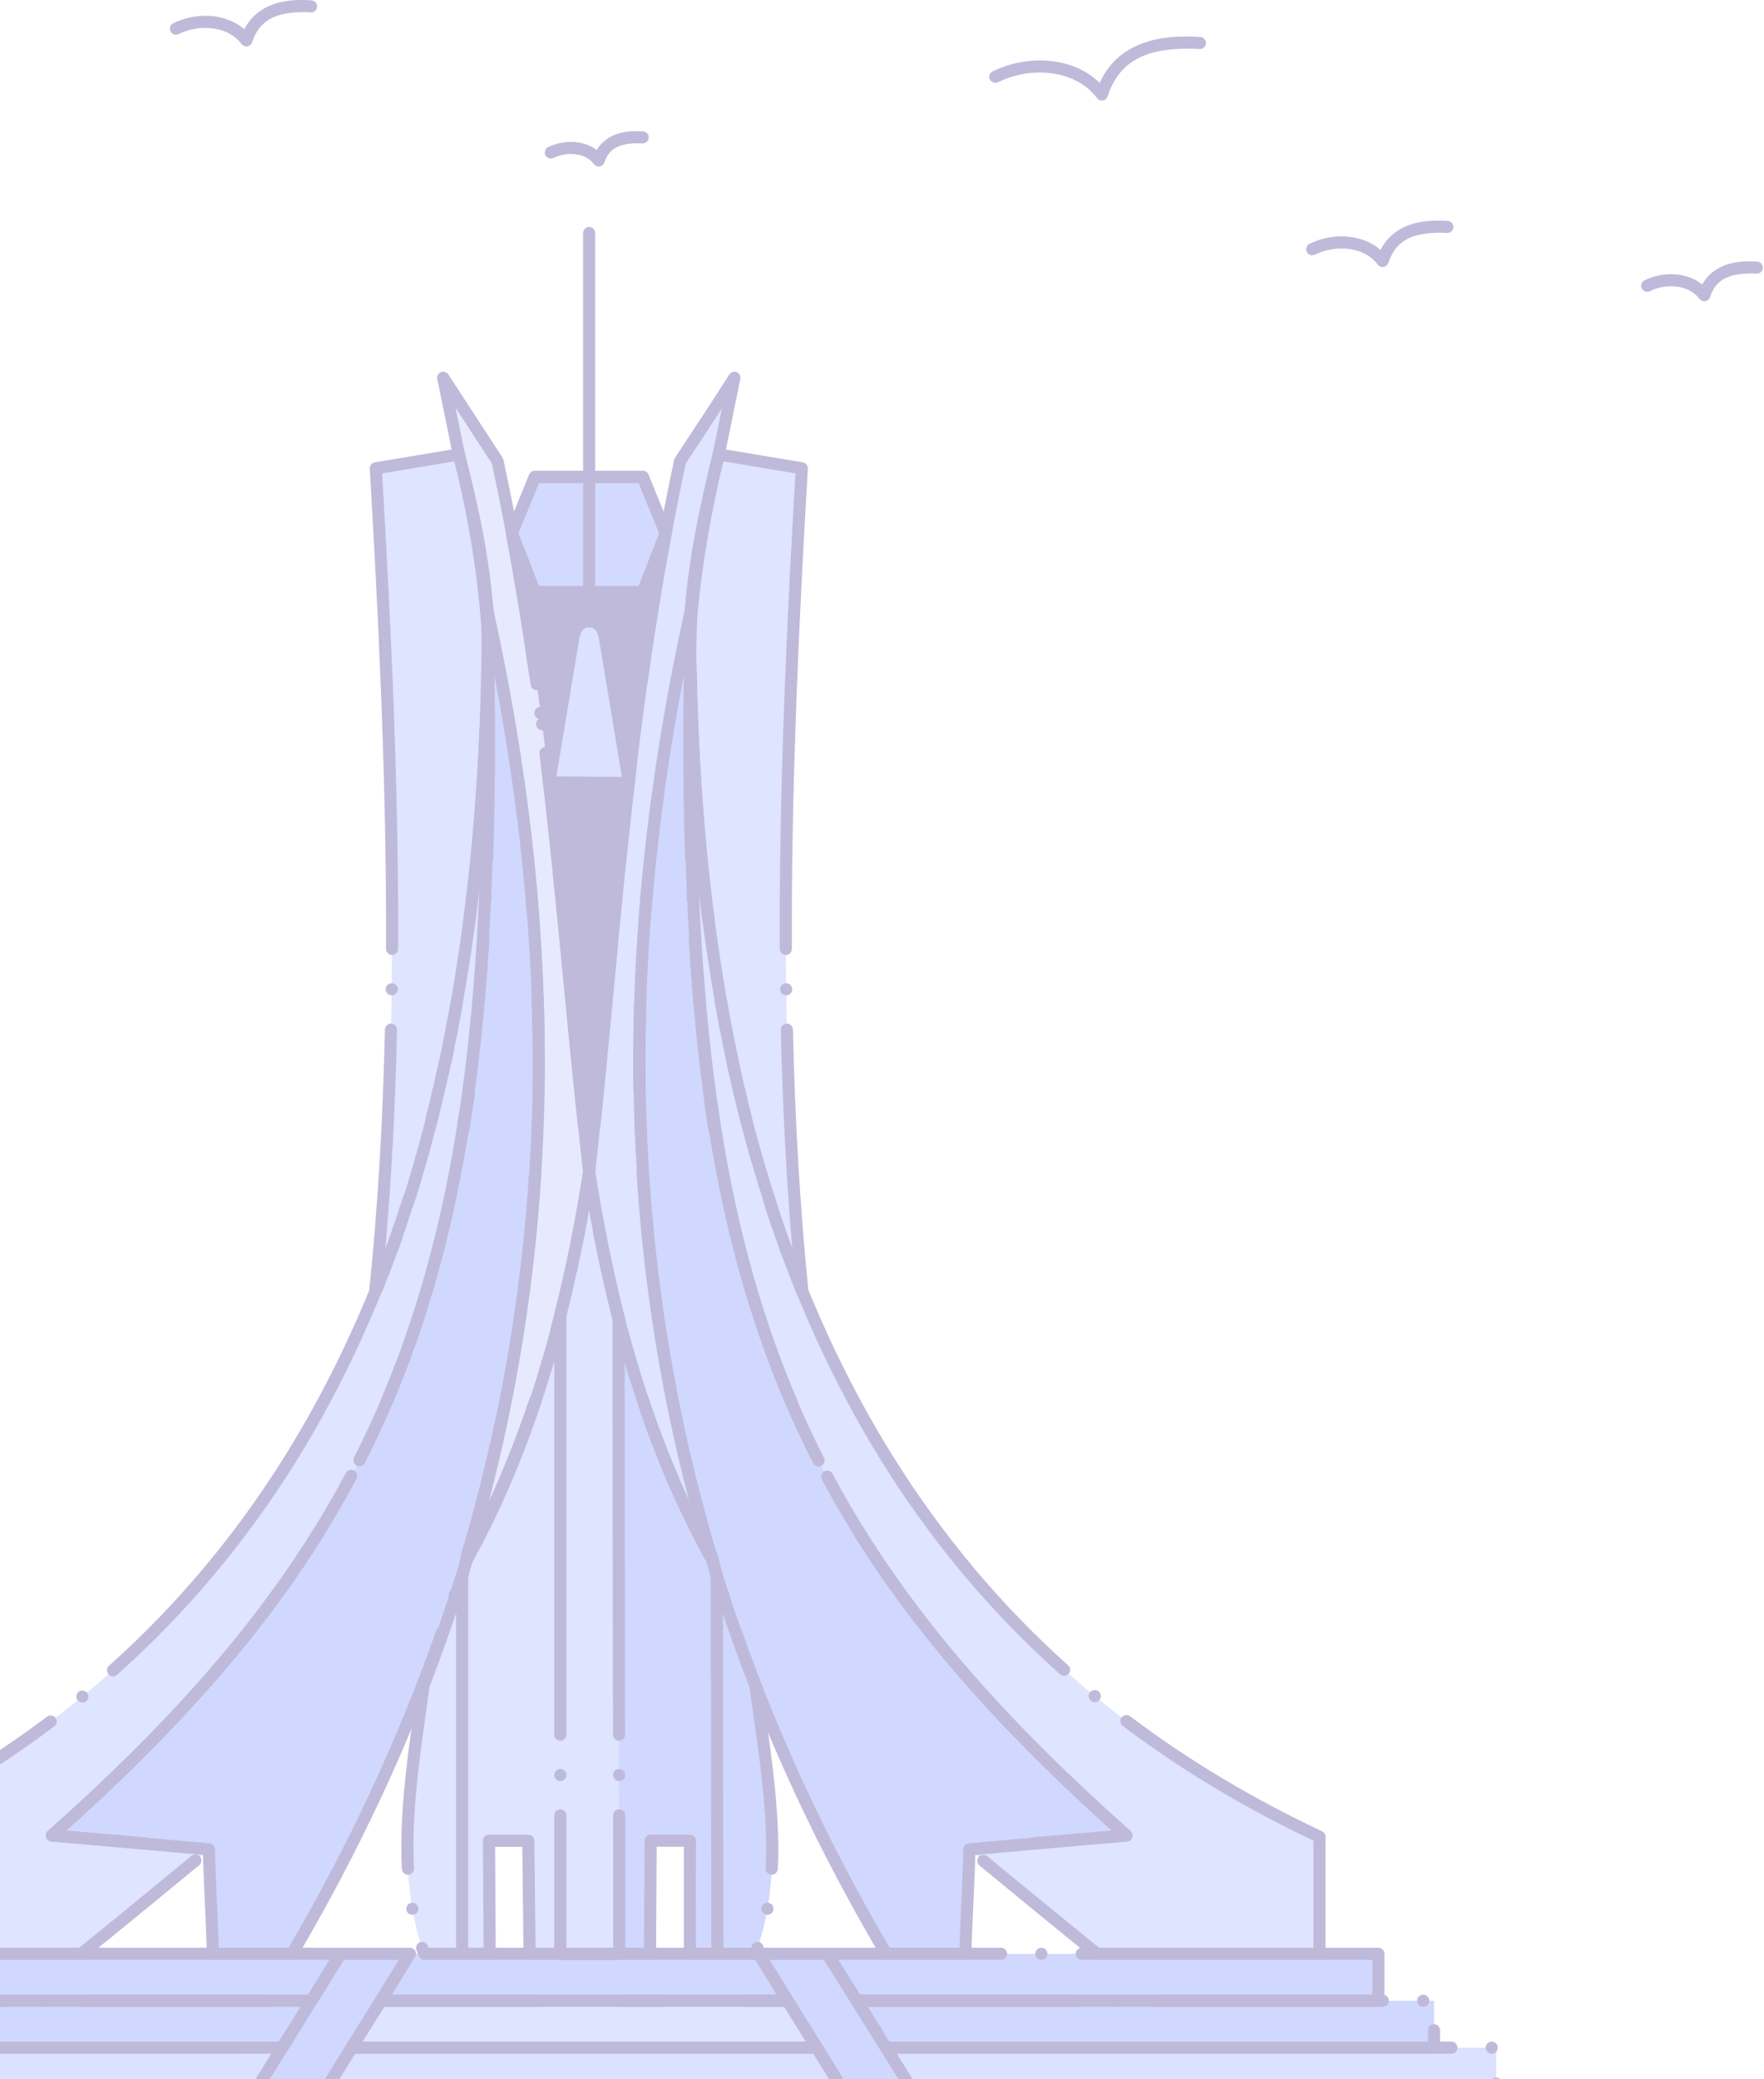 <svg width="437" height="515" viewBox="0 0 437 515" fill="none" xmlns="http://www.w3.org/2000/svg">
<g opacity="0.3">
<path d="M342.51 66.132C342.039 66.132 341.59 65.912 341.31 65.532C339.43 63.002 336.17 61.552 332.35 61.552H332.329C330.05 61.552 327.779 62.082 325.75 63.082C325.75 63.082 325.739 63.082 325.739 63.092C325.01 63.452 324.09 63.132 323.729 62.402C323.549 62.042 323.529 61.642 323.659 61.262C323.779 60.882 324.05 60.572 324.409 60.392C326.859 59.192 329.599 58.552 332.349 58.552C336.099 58.552 339.519 59.742 341.999 61.892C344.459 57.072 349.408 54.552 356.379 54.642C357.139 54.642 357.899 54.672 358.649 54.721C359.049 54.741 359.42 54.921 359.679 55.231C359.948 55.531 360.078 55.911 360.049 56.311C359.999 57.131 359.278 57.771 358.459 57.711C357.738 57.661 357.038 57.641 356.379 57.641C349.318 57.741 345.709 59.901 343.939 65.091C343.769 65.621 343.299 66.021 342.759 66.111C342.68 66.122 342.59 66.132 342.51 66.132Z" fill="#27187E"/>
<path d="M422.199 74.622C421.729 74.622 421.279 74.392 421 74.022C419.539 72.042 416.97 70.912 413.96 70.912C412.14 70.912 410.34 71.332 408.739 72.122C408.729 72.122 408.729 72.122 408.729 72.122C408 72.482 407.069 72.162 406.719 71.442C406.538 71.082 406.509 70.672 406.639 70.292C406.769 69.912 407.038 69.612 407.399 69.432C409.42 68.432 411.689 67.912 413.959 67.912C416.929 67.912 419.669 68.812 421.698 70.462C422.698 68.652 424.148 67.252 426.028 66.272C428.078 65.212 430.588 64.692 433.459 64.732C434.068 64.732 434.698 64.762 435.318 64.802C435.718 64.822 436.078 65.002 436.348 65.302C436.608 65.612 436.738 65.992 436.718 66.392C436.657 67.212 435.928 67.852 435.117 67.792C434.557 67.752 433.998 67.732 433.458 67.732C426.947 67.852 424.817 70.152 423.628 73.582C423.458 74.122 423.008 74.512 422.447 74.602C422.369 74.612 422.289 74.622 422.199 74.622Z" fill="#27187E"/>
<path d="M272.96 24.902C272.489 24.902 272.039 24.672 271.76 24.292C268.77 20.272 263.6 17.962 257.57 17.962C253.99 17.962 250.41 18.802 247.23 20.372C246.5 20.732 245.58 20.412 245.22 19.682C245.05 19.322 245.02 18.922 245.15 18.542C245.28 18.162 245.55 17.852 245.91 17.682C249.501 15.902 253.53 14.972 257.57 14.972C263.501 14.972 268.78 16.942 272.44 20.532C274.07 16.872 276.63 14.042 280.04 12.112C283.721 10.032 288.4 9.002 293.961 9.052C295.07 9.052 296.221 9.082 297.351 9.162C297.751 9.182 298.121 9.362 298.381 9.672C298.641 9.972 298.771 10.352 298.751 10.752C298.69 11.572 297.961 12.202 297.15 12.152C296.05 12.082 294.97 12.042 293.96 12.042C282.98 12.142 277.119 15.672 274.39 23.862C274.22 24.392 273.76 24.792 273.21 24.882C273.13 24.892 273.039 24.902 272.96 24.902Z" fill="#27187E"/>
<path d="M61.02 11.492C60.55 11.492 60.1 11.272 59.81 10.892C57.95 8.372 54.68 6.922 50.86 6.912C48.57 6.912 46.281 7.442 44.25 8.452C43.52 8.812 42.6 8.492 42.24 7.772C41.87 7.022 42.18 6.122 42.92 5.762C45.37 4.552 48.11 3.922 50.86 3.912C54.6 3.912 58.031 5.102 60.51 7.252C62.97 2.432 67.93 -0.078 74.89 0.002C75.62 0.002 76.39 0.032 77.16 0.082C77.99 0.132 78.61 0.852 78.56 1.682C78.51 2.492 77.79 3.132 76.97 3.072C76.26 3.032 75.56 3.002 74.89 3.002C67.83 3.102 64.22 5.262 62.45 10.462C62.27 10.992 61.82 11.382 61.26 11.482C61.18 11.492 61.11 11.492 61.02 11.492Z" fill="#27187E"/>
<path d="M148.32 41.242C147.841 41.242 147.39 41.022 147.11 40.642C145.94 39.052 143.87 38.142 141.42 38.142C139.95 38.142 138.43 38.492 137.14 39.122C137.14 39.132 137.13 39.132 137.13 39.132C136.4 39.482 135.48 39.162 135.12 38.442C134.95 38.082 134.92 37.672 135.05 37.302C135.18 36.922 135.45 36.612 135.81 36.432C137.54 35.592 139.48 35.143 141.42 35.143C143.84 35.143 146.11 35.853 147.82 37.153C149.671 34.063 153.18 32.383 157.79 32.483C158.271 32.483 158.79 32.493 159.311 32.533C159.711 32.553 160.081 32.733 160.341 33.033C160.611 33.333 160.74 33.723 160.721 34.123C160.66 34.943 159.95 35.573 159.131 35.523C158.691 35.493 158.24 35.483 157.79 35.483C152.45 35.593 150.751 37.373 149.74 40.213C149.57 40.743 149.11 41.133 148.56 41.233C148.48 41.242 148.4 41.242 148.32 41.242Z" fill="#27187E"/>
<path d="M240.143 458.075L279.056 454.64C218.908 401.255 188.751 353.276 176.916 278.766V279.424C176.592 276.638 176.105 273.856 175.776 271.074L176.105 273.526C171.241 239.142 169.944 199.022 171.241 150.389L171.079 151.697C162.643 190.012 158.109 228.167 158.434 265.829V266.159V267.963C159.406 341.323 178.049 413.698 219.555 483.947H239.17C239.332 475.597 239.981 466.426 240.143 458.075Z" fill="#617BFF"/>
<path d="M271.756 483.948C290.076 483.948 308.558 483.948 326.878 483.948C326.878 474.291 326.878 464.628 326.878 454.964C215.337 402.562 173.346 298.422 171.079 164.634V164.964C168.643 312.832 192.8 378.165 279.056 454.641L259.435 456.278C252.951 456.931 246.304 457.585 240.143 458.076C250.682 466.757 261.222 475.436 271.756 483.948Z" fill="#92A4FF"/>
<path d="M171.079 151.698C172.213 137.946 174.642 126.479 178.049 112.561C179.345 106.176 180.642 99.954 181.943 93.565C177.564 100.446 173.023 107.321 168.482 114.197C155.027 177.245 152.434 232.262 145.95 290.395C152.111 330.353 162.644 361.296 176.268 386.024V385.862C153.082 309.229 153.569 230.955 171.079 151.698Z" fill="#92A4FF"/>
<path d="M176.916 279.425V278.114C176.592 275.824 176.105 273.366 175.776 271.076C176.106 273.856 176.592 276.639 176.916 279.425Z" fill="#92A4FF"/>
<path d="M126.815 132.049L132.489 118.129H159.244L164.919 132.049C155.19 183.63 152.273 230.464 147.246 278.767H144.649C139.466 230.464 136.545 183.792 126.815 132.211V132.049Z" fill="#27187E"/>
<path d="M132.489 118.129H159.243L164.918 132.049L159.243 146.621H132.489L126.815 132.049L132.489 118.129Z" fill="#6D84FF"/>
<path d="M145.949 153.826C148.055 153.826 149.513 155.63 149.837 157.758L155.836 193.946L136.058 193.784L142.058 157.758C142.381 155.63 143.839 153.826 145.949 153.826Z" fill="#8699FF"/>
<path d="M145.949 290.396C144.001 302.841 141.57 314.793 138.811 325.6C138.811 378.332 138.811 431.383 138.811 483.949H161.025L161.187 455.949H170.916V483.949H187.125C194.749 463.646 190.208 440.065 187.125 417.465C183.076 406.987 179.344 396.509 176.267 385.864C176.267 386.026 176.267 386.026 176.267 386.026C162.644 361.297 152.111 330.354 145.949 290.396Z" fill="#617BFF"/>
<path d="M145.949 290.396C147.892 302.841 150.485 315.453 153.244 326.421C153.244 378.985 153.406 431.383 153.406 483.948H131.193L130.869 455.948H121.14L121.307 483.948H105.093C97.636 463.645 101.847 440.064 104.931 417.464C108.98 406.986 112.549 396.508 115.794 385.863C115.794 386.025 115.794 386.025 115.794 386.025C129.412 361.297 139.789 330.354 145.949 290.396Z" fill="#92A4FF"/>
<path d="M-52.009 483.948H341.473V495.576H212.261L204.96 483.948H187.941L195.073 495.576H94.391L101.524 483.948H84.337L77.204 495.576H-52.009V483.948Z" fill="#617BFF"/>
<path d="M-65.788 507.2H69.91L77.204 495.576H-65.788V507.2Z" fill="#617BFF"/>
<path d="M87.096 507.2H202.368L195.073 495.576H94.391L87.096 507.2Z" fill="#92A4FF"/>
<path d="M219.555 507.2H355.251V495.576H212.261L219.555 507.2Z" fill="#617BFF"/>
<path d="M-81.192 507.2H69.91L62.778 518.828H-81.192V507.2Z" fill="#8699FF"/>
<path d="M87.096 507.2H202.368L209.501 518.828H79.963L87.096 507.2Z" fill="#8699FF"/>
<path d="M219.555 507.2H370.656V518.828H226.688L219.555 507.2Z" fill="#8699FF"/>
<path d="M101.524 483.948H84.337L55.483 530.457H72.664L101.524 483.948Z" fill="#617BFF"/>
<path d="M187.941 483.948H204.96L233.982 530.457H216.795L187.941 483.948Z" fill="#617BFF"/>
<path d="M178.049 112.562C185.019 113.706 191.667 114.857 198.638 116.002C194.588 185.267 192.153 254.207 198.799 320.032L198.314 318.887V318.725C197.664 317.249 197.18 315.943 196.694 314.63V314.468L196.207 313.318C195.722 312.172 195.398 311.028 194.912 310.045L194.589 308.9L194.427 308.57C193.936 307.095 193.449 305.789 192.963 304.476V304.314L192.477 303.169C191.992 301.694 191.505 300.22 191.02 298.745V298.421C190.534 296.946 190.048 295.472 189.563 293.997L189.238 292.852C186.641 284.335 184.212 275.493 182.267 266.49L181.944 265.339C181.614 263.702 181.291 262.067 180.967 260.43L180.643 259.117C180.481 257.81 180.156 256.665 179.994 255.352L179.671 254.206V254.044C179.347 252.569 179.023 250.934 178.861 249.291L178.699 248.8C178.375 247.331 178.213 245.689 177.889 244.053C173.348 216.544 171.081 187.232 170.919 156.445C172.049 141.873 174.481 127.301 178.049 112.562Z" fill="#92A4FF"/>
<path d="M51.751 458.075L12.844 454.64C72.993 401.255 102.981 353.276 114.817 278.766V279.424C115.309 276.638 115.632 273.856 116.119 271.074L115.633 273.526C120.655 239.142 121.956 199.022 120.655 150.389L120.817 151.697C129.252 190.012 133.63 228.167 133.467 265.829V266.159V267.963C132.489 341.323 113.684 413.698 72.341 483.947H52.725C52.562 475.597 51.913 466.426 51.751 458.075Z" fill="#617BFF"/>
<path d="M20.139 483.948C1.657 483.948 -16.664 483.948 -35.146 483.948C-35.146 474.291 -35.146 464.628 -35.146 454.964C76.395 402.563 118.386 298.422 120.816 164.634V164.964C123.251 312.832 98.933 378.165 12.844 454.641L32.298 456.278C38.944 456.931 45.592 457.585 51.751 458.076C41.212 466.757 30.678 475.436 20.139 483.948Z" fill="#92A4FF"/>
<path d="M120.816 151.698C119.682 137.946 117.252 126.479 113.683 112.561C112.386 106.176 111.091 99.954 109.795 93.565C114.331 100.446 118.71 107.321 123.25 114.197C136.868 177.245 139.298 232.262 145.949 290.395C139.789 330.353 129.25 361.296 115.632 386.024V385.862C138.65 309.229 138.326 230.955 120.816 151.698Z" fill="#ADBAFF"/>
<path d="M114.817 279.425V278.114C115.309 275.824 115.632 273.366 116.119 271.076C115.632 273.856 115.309 276.639 114.817 279.425Z" fill="#617BFF"/>
<path d="M113.683 112.562C106.874 113.706 100.066 114.857 93.096 116.002C97.15 185.267 99.741 254.207 92.933 320.032L93.419 318.887L93.581 318.725C94.066 317.249 94.553 315.943 95.201 314.63V314.468L95.687 313.318C96.009 312.172 96.496 311.028 96.82 310.045L97.311 308.9L97.473 308.57C97.959 307.095 98.446 305.789 98.769 304.476L98.932 304.314L99.254 303.169C99.74 301.694 100.228 300.22 100.713 298.745L100.875 298.421C101.36 296.946 101.846 295.472 102.332 293.997L102.656 292.852C105.254 284.335 107.52 275.493 109.471 266.49L109.794 265.339C110.118 263.702 110.604 262.067 110.929 260.43L111.09 259.117C111.414 257.81 111.576 256.665 111.9 255.352L112.062 254.206V254.044C112.385 252.569 112.71 250.934 113.034 249.291V248.8C113.359 247.331 113.682 245.689 113.845 244.053C118.548 216.544 120.654 187.232 120.816 156.445C119.844 141.873 117.413 127.301 113.683 112.562Z" fill="#92A4FF"/>
<path d="M239.17 485.452H219.55C219.03 485.452 218.53 485.162 218.26 484.712C203.02 458.922 190.46 432.072 180.93 404.912C180.88 404.762 180.85 404.592 180.85 404.432C180.84 403.792 181.24 403.212 181.85 403.002C182.61 402.732 183.5 403.162 183.77 403.922C193.14 430.632 205.47 457.052 220.41 482.452H237.7C237.801 478.681 237.98 474.721 238.16 470.891C238.36 466.612 238.56 462.181 238.64 458.041C238.66 457.27 239.24 456.641 240.01 456.581L275.47 453.451C246.94 427.831 226.57 404.48 211.34 379.951C210.909 379.251 211.119 378.331 211.829 377.891C212.51 377.461 213.47 377.691 213.89 378.371C229.38 403.331 250.41 427.201 280.05 453.521C280.5 453.912 280.67 454.542 280.48 455.112C280.29 455.681 279.78 456.082 279.19 456.132L241.61 459.452C241.52 463.252 241.33 467.252 241.15 471.122C240.95 475.401 240.751 479.842 240.671 483.981C240.65 484.802 240 485.452 239.17 485.452ZM179.15 396.452C178.501 396.452 177.93 396.042 177.73 395.422C177.72 395.412 177.72 395.412 177.72 395.401C177.6 395.021 177.64 394.622 177.82 394.271C178.001 393.912 178.31 393.651 178.69 393.532C179.47 393.271 180.33 393.721 180.58 394.492C180.841 395.271 180.4 396.122 179.62 396.382C179.47 396.432 179.31 396.452 179.15 396.452ZM176.18 386.922C175.51 386.922 174.94 386.492 174.74 385.852C169.03 366.732 164.631 346.993 161.68 327.192C158.789 307.882 157.2 287.952 156.93 267.963V265.853C156.92 264.733 156.92 263.563 156.92 262.043C156.92 257.083 157 252.053 157.159 247.113C157.189 246.283 157.829 245.623 158.71 245.663C159.529 245.693 160.17 246.353 160.159 247.173C160.159 247.193 160.159 247.203 160.159 247.213C160 252.233 159.909 257.223 159.909 262.043C159.909 263.473 159.92 264.673 159.93 265.833V267.943C160.47 308.123 166.42 347.503 177.619 384.993C177.729 385.373 177.689 385.783 177.5 386.133C177.309 386.483 176.989 386.743 176.609 386.853C176.47 386.901 176.32 386.922 176.18 386.922ZM207.52 372.061C206.98 372.061 206.48 371.771 206.22 371.301C206.02 370.951 205.97 370.551 206.07 370.161C206.18 369.77 206.43 369.451 206.78 369.251C207.48 368.861 208.43 369.131 208.83 369.821C209.23 370.541 208.98 371.461 208.261 371.871C208.03 372.002 207.78 372.061 207.52 372.061ZM202.789 363.262C202.22 363.262 201.71 362.952 201.449 362.442C195.189 350.182 190.059 337.573 185.769 323.892C181.5 310.292 178.189 295.993 175.629 280.192C175.519 280.012 175.448 279.812 175.429 279.602C175.269 278.222 175.059 276.792 174.859 275.412C174.689 274.292 174.519 273.132 174.38 271.982C172.71 259.862 171.449 246.652 170.609 232.732C170.589 232.332 170.719 231.942 170.989 231.642C171.25 231.342 171.619 231.172 172.019 231.142C172.829 231.082 173.559 231.732 173.609 232.552C174.429 246.312 175.619 258.792 177.229 270.702C177.239 270.762 177.259 270.822 177.259 270.872L177.589 273.312C177.599 273.362 177.599 273.412 177.599 273.462C177.669 273.952 177.749 274.452 177.819 274.952C177.969 275.982 178.13 277.052 178.269 278.112C178.329 278.242 178.369 278.382 178.399 278.532C183.389 309.962 191.809 336.962 204.119 361.082C204.229 361.292 204.289 361.522 204.289 361.762C204.289 362.332 203.97 362.842 203.47 363.102C203.26 363.202 203.03 363.262 202.789 363.262ZM159.1 238.672C159.079 238.672 159.05 238.672 159.02 238.672C158.62 238.642 158.25 238.472 157.98 238.172C157.72 237.872 157.58 237.492 157.6 237.092C157.65 236.262 158.35 235.622 159.18 235.672C159.579 235.692 159.95 235.872 160.22 236.172C160.49 236.472 160.619 236.852 160.6 237.252C160.56 238.052 159.9 238.672 159.1 238.672ZM159.75 228.692C159.72 228.692 159.68 228.692 159.64 228.682C158.82 228.622 158.2 227.902 158.26 227.082C160.11 202.692 163.92 177.242 169.6 151.442L169.75 150.202C169.85 149.422 170.559 148.842 171.35 148.893C172.15 148.952 172.76 149.633 172.74 150.433C172.43 162.173 172.27 173.423 172.27 183.873C172.27 193.893 172.41 203.563 172.7 212.613C172.7 212.623 172.7 212.643 172.7 212.653C172.711 213.463 172.051 214.133 171.251 214.163C170.41 214.173 169.73 213.543 169.7 212.713C169.41 203.603 169.27 193.903 169.27 183.873C169.27 178.503 169.31 172.933 169.39 167.283C165.46 187.673 162.72 207.853 161.25 227.303C161.19 228.082 160.53 228.692 159.75 228.692ZM171.579 224.152C170.779 224.152 170.119 223.522 170.079 222.722C170.069 222.322 170.199 221.942 170.47 221.643C170.74 221.343 171.119 221.173 171.52 221.153C172.35 221.123 173.04 221.763 173.08 222.583C173.08 222.593 173.08 222.603 173.08 222.603C173.101 223.003 172.961 223.373 172.69 223.663C172.42 223.963 172.05 224.133 171.65 224.153C171.63 224.152 171.6 224.152 171.579 224.152Z" fill="#27187E"/>
<path d="M326.88 485.452H271.76C271.41 485.452 271.079 485.332 270.81 485.112C261.36 477.471 251.71 469.551 242.65 462.082C242.3 461.802 242.1 461.372 242.1 460.922C242.1 460.582 242.22 460.242 242.45 459.972C242.95 459.363 243.94 459.262 244.56 459.772C254.9 468.283 263.57 475.402 272.28 482.453H325.381V455.913C308.261 447.812 292.37 438.253 278.151 427.503C277.831 427.253 277.621 426.902 277.561 426.503C277.511 426.113 277.611 425.713 277.851 425.402C278.341 424.762 279.311 424.623 279.961 425.102C294.251 435.902 310.251 445.493 327.521 453.602C328.04 453.852 328.381 454.382 328.381 454.962V483.952C328.381 484.351 328.221 484.721 327.941 485.012C327.65 485.292 327.28 485.452 326.88 485.452ZM245.64 459.101C244.869 459.101 244.21 458.511 244.15 457.742C244.11 457.342 244.23 456.952 244.49 456.641C244.74 456.341 245.1 456.151 245.501 456.112C246.351 456.042 247.061 456.651 247.131 457.471C247.2 458.301 246.591 459.032 245.771 459.101C245.73 459.101 245.68 459.101 245.64 459.101ZM255.59 458.162C254.819 458.162 254.18 457.582 254.1 456.811C254.06 456.412 254.18 456.021 254.43 455.711C254.69 455.4 255.05 455.211 255.45 455.171C256.73 455.041 258.01 454.911 259.28 454.781H259.31L275.45 453.43C258.931 438.611 245.29 424.67 233.751 410.821C221.62 396.27 211.771 381.761 203.61 366.461C203.49 366.251 203.43 366.001 203.43 365.751C203.44 365.201 203.74 364.691 204.23 364.431C204.94 364.051 205.88 364.351 206.25 365.051C222.38 395.281 245.14 422.561 280.05 453.521C280.5 453.912 280.67 454.542 280.48 455.112C280.29 455.681 279.78 456.082 279.18 456.132L259.57 457.772C258.3 457.902 257.02 458.022 255.74 458.152C255.69 458.162 255.64 458.162 255.59 458.162ZM271.199 421.612C270.849 421.612 270.519 421.492 270.25 421.271C270.239 421.271 270.239 421.271 270.239 421.261C269.939 421.011 269.75 420.651 269.71 420.261C269.67 419.862 269.789 419.471 270.039 419.161C270.55 418.551 271.539 418.451 272.159 418.951C272.159 418.961 272.159 418.961 272.159 418.961C272.789 419.491 272.88 420.431 272.359 421.071C272.079 421.422 271.65 421.612 271.199 421.612ZM263.61 415.112C263.251 415.112 262.89 414.981 262.62 414.731C253.94 406.981 245.77 398.521 238.33 389.601C231.02 380.841 224.211 371.381 218.091 361.471C206.191 342.242 196.37 320.501 188.891 296.881C188.771 296.501 188.801 296.091 188.991 295.731C189.172 295.381 189.491 295.122 189.871 295.001C190.651 294.751 191.502 295.201 191.752 295.971C206.812 343.532 231.321 382.731 264.611 412.492C264.611 412.492 264.611 412.492 264.621 412.492C264.932 412.782 265.111 413.181 265.111 413.601C265.121 413.981 264.981 414.341 264.731 414.612C264.449 414.932 264.039 415.112 263.61 415.112ZM200.42 358.352C199.84 358.352 199.31 358.012 199.069 357.502C198.71 356.752 199.019 355.852 199.769 355.492C200.489 355.141 201.419 355.481 201.769 356.202C201.939 356.561 201.969 356.962 201.829 357.342C201.699 357.722 201.43 358.032 201.069 358.202C200.86 358.302 200.65 358.352 200.42 358.352ZM196.28 349.242C195.68 349.242 195.14 348.882 194.9 348.332C186.91 329.731 181.04 309.642 176.95 286.902C172.99 264.872 170.65 240.042 169.79 210.992V210.952C169.78 210.142 170.44 209.472 171.24 209.452C171.511 209.432 171.751 209.502 171.98 209.612C171.76 207.232 171.55 204.812 171.36 202.422C171.27 202.442 171.18 202.452 171.08 202.452H171.06C170.251 202.452 169.58 201.802 169.56 200.992L169.55 200.982C169.55 200.582 169.699 200.202 169.98 199.912C170.251 199.622 170.63 199.462 171.03 199.452H171.06C171.08 199.452 171.11 199.452 171.13 199.462C170.97 197.212 170.81 194.852 170.659 192.432C169.949 192.302 169.439 191.692 169.43 190.972C169.42 188.542 169.409 186.332 169.409 184.212C169.409 178.042 169.47 171.572 169.579 164.962V164.632C169.579 163.812 170.25 163.142 171.069 163.132C171.889 163.132 172.559 163.792 172.579 164.612C173.279 206.102 177.899 243.862 186.3 276.832C186.329 276.952 186.34 277.082 186.34 277.202C186.34 277.892 185.88 278.482 185.21 278.652C184.42 278.862 183.59 278.362 183.39 277.572C178.89 259.922 175.45 240.842 173.14 220.832C175.42 274.002 182.99 313.002 197.66 347.151C197.98 347.912 197.631 348.792 196.87 349.122C196.68 349.202 196.48 349.242 196.28 349.242ZM187.44 288.352C186.78 288.352 186.18 287.902 186.001 287.262C185.77 286.472 186.24 285.642 187.03 285.412C187.81 285.182 188.66 285.672 188.89 286.442C189.11 287.242 188.65 288.072 187.85 288.302C187.72 288.332 187.579 288.352 187.44 288.352Z" fill="#27187E"/>
<path d="M176.27 387.522C175.72 387.522 175.22 387.222 174.95 386.752C168.41 374.862 162.69 361.702 157.95 347.632C157.9 347.482 157.881 347.322 157.881 347.152C157.881 346.512 158.29 345.942 158.901 345.732C159.661 345.482 160.531 345.913 160.791 346.672C160.802 346.672 160.802 346.682 160.802 346.682L160.812 346.722C163.753 355.442 167.072 363.832 170.702 371.672C163.772 345.322 159.392 317.942 157.692 290.292C157.672 289.892 157.802 289.502 158.072 289.202C158.332 288.902 158.702 288.722 159.102 288.702C159.922 288.652 160.642 289.282 160.692 290.102C162.682 322.642 168.412 354.712 177.702 385.432L177.772 386.022C177.772 386.712 177.302 387.302 176.642 387.482C176.52 387.512 176.4 387.522 176.27 387.522ZM156.36 339.122C155.7 339.122 155.11 338.682 154.921 338.052C154.811 337.672 154.851 337.262 155.04 336.912C155.231 336.561 155.551 336.302 155.931 336.191C156.711 335.952 157.571 336.431 157.79 337.202C157.91 337.582 157.87 337.981 157.681 338.342C157.491 338.692 157.171 338.952 156.79 339.062C156.65 339.102 156.5 339.122 156.36 339.122ZM153.659 329.502C152.979 329.502 152.38 329.042 152.21 328.382C149.119 316.612 146.52 303.912 144.47 290.622L144.46 290.232C146.16 274.992 147.61 259.712 149.02 244.942C150.75 226.782 152.539 208.002 154.8 189.172C154.89 188.352 155.659 187.762 156.46 187.852C157.21 187.942 157.779 188.582 157.789 189.332C157.789 189.402 157.779 189.462 157.779 189.522C155.529 208.292 153.739 227.052 152.009 245.192C150.609 259.922 149.158 275.152 147.459 290.362C149.488 303.462 152.059 316.002 155.118 327.613C155.318 328.413 154.839 329.243 154.038 329.453C153.92 329.481 153.789 329.502 153.659 329.502ZM158.69 281.712C157.88 281.712 157.22 281.082 157.19 280.272C157.18 279.872 157.32 279.482 157.59 279.192C157.86 278.902 158.23 278.732 158.63 278.712C159.46 278.662 160.159 279.322 160.19 280.152C160.2 280.552 160.06 280.942 159.79 281.232C159.521 281.522 159.15 281.692 158.751 281.712C158.73 281.712 158.71 281.712 158.69 281.712ZM158.44 271.722H158.42C157.6 271.722 156.93 271.052 156.92 270.242C156.88 267.862 156.859 265.412 156.859 262.962C156.859 244.832 157.96 226.142 160.13 207.392C162.239 189.162 165.43 170.352 169.59 151.471C170.71 137.971 173 126.851 176.579 112.231C177.3 108.731 178.019 105.221 178.72 101.821L178.86 101.121C175.9 105.681 172.84 110.311 169.89 114.791C166.16 132.271 163.039 150.251 160.329 169.711C160.22 170.521 159.439 171.111 158.64 170.991C158.24 170.941 157.89 170.731 157.65 170.411C157.41 170.091 157.31 169.701 157.36 169.301C160.09 149.651 163.251 131.521 167.01 113.881L167.23 113.381C171.65 106.671 176.23 99.751 180.68 92.761C181.06 92.161 181.84 91.911 182.5 92.171C183.17 92.441 183.55 93.151 183.409 93.861C182.789 96.901 182.17 99.951 181.559 102.901C180.889 106.151 180.199 109.511 179.519 112.861L179.509 112.921C175.948 127.451 173.669 138.471 172.569 151.821L172.539 152.021C164.13 190.111 159.859 227.441 159.859 262.961C159.859 265.281 159.88 267.711 159.92 270.191V270.231C159.909 271.042 159.25 271.702 158.44 271.722ZM157.52 180.912C157.46 180.912 157.39 180.912 157.33 180.902C156.511 180.802 155.931 180.042 156.03 179.232C156.131 178.412 156.9 177.832 157.711 177.932C158.53 178.032 159.11 178.792 159.011 179.612C158.909 180.352 158.27 180.912 157.52 180.912Z" fill="#27187E"/>
<path d="M176.92 280.922C176.159 280.922 175.52 280.352 175.43 279.602C175.27 278.222 175.06 276.812 174.86 275.442C174.66 274.092 174.461 272.692 174.29 271.302C174.29 271.292 174.29 271.292 174.29 271.282V271.252C174.19 270.442 174.77 269.692 175.58 269.592C176.391 269.492 177.141 270.062 177.261 270.862C177.261 270.872 177.261 270.882 177.261 270.892C177.271 270.892 177.271 270.902 177.271 270.902V270.932C177.421 271.992 177.611 273.082 177.811 274.232C178.021 275.442 178.231 276.692 178.401 277.902L178.411 278.112V279.422C178.411 280.222 177.791 280.872 177.002 280.922C176.97 280.922 176.949 280.922 176.92 280.922Z" fill="#27187E"/>
<path d="M147.24 280.262H144.65C143.88 280.262 143.24 279.692 143.16 278.922C141.86 266.852 140.69 254.692 139.55 242.932C137.79 224.622 135.96 205.702 133.64 186.722C133.59 186.322 133.7 185.932 133.94 185.612C134.19 185.292 134.55 185.092 134.94 185.042C135.75 184.942 136.51 185.542 136.62 186.352C138.95 205.412 140.78 224.382 142.55 242.732C143.62 253.852 144.73 265.362 145.94 276.762C147.05 266.012 148.08 255.162 149.07 244.652C149.4 241.162 149.73 237.672 150.06 234.172C150.14 233.352 150.86 232.742 151.7 232.822C152.471 232.892 153.051 233.532 153.051 234.302C153.051 234.352 153.051 234.402 153.051 234.452C152.721 237.872 152.401 241.292 152.08 244.702C151.02 255.892 149.931 267.462 148.74 278.922C148.659 279.692 148.02 280.262 147.24 280.262ZM152.52 225.862C152.47 225.862 152.42 225.862 152.37 225.852C151.971 225.812 151.61 225.622 151.36 225.312C151.1 225.002 150.98 224.612 151.02 224.212C151.1 223.392 151.83 222.782 152.66 222.872C153.48 222.952 154.091 223.682 154.011 224.512C153.93 225.282 153.289 225.862 152.52 225.862ZM153.51 215.912C153.46 215.912 153.409 215.912 153.36 215.902C152.961 215.862 152.6 215.672 152.35 215.362C152.09 215.052 151.98 214.662 152.02 214.262C154.41 190.802 157.63 162.702 163.36 132.202L158.23 119.632H133.5L128.35 132.252C130.44 143.352 132.28 154.562 133.99 166.502C134 166.582 134 166.652 134 166.732C133.99 167.462 133.44 168.092 132.72 168.202C131.9 168.322 131.13 167.732 131.02 166.922C129.29 154.822 127.43 143.552 125.34 132.492L125.31 132.052C125.31 131.862 125.35 131.662 125.43 131.482L131.1 117.562C131.33 116.992 131.88 116.632 132.49 116.632H159.24C159.86 116.632 160.4 116.992 160.631 117.562L166.311 131.482C166.421 131.752 166.451 132.042 166.391 132.322C160.631 162.862 157.401 191.032 155.001 214.562C154.92 215.332 154.28 215.912 153.51 215.912ZM133.86 178.122C133.11 178.122 132.47 177.562 132.38 176.812C132.32 176.422 132.43 176.022 132.67 175.702C132.92 175.392 133.27 175.182 133.67 175.132C134.47 175.032 135.24 175.612 135.35 176.422C135.46 177.242 134.88 178.002 134.06 178.102C134 178.112 133.93 178.122 133.86 178.122Z" fill="#27187E"/>
<path d="M159.24 148.122H132.49C131.87 148.122 131.32 147.742 131.09 147.162L125.42 132.592C125.28 132.232 125.28 131.842 125.43 131.482L131.1 117.562C131.33 116.992 131.88 116.632 132.49 116.632H159.24C159.86 116.632 160.4 116.992 160.631 117.562L166.311 131.482C166.451 131.842 166.451 132.232 166.321 132.592L160.641 147.162C160.409 147.742 159.869 148.122 159.24 148.122ZM133.51 145.122H158.22L163.3 132.062L158.23 119.632H133.5L128.43 132.062L133.51 145.122Z" fill="#27187E"/>
<path d="M155.829 195.442H155.819L136.049 195.282C135.609 195.282 135.189 195.082 134.909 194.752C134.629 194.412 134.509 193.972 134.579 193.542L140.569 157.532C140.919 155.042 142.759 152.352 145.949 152.322C149.139 152.352 150.97 155.032 151.319 157.512L157.319 193.702C157.389 194.142 157.259 194.582 156.979 194.922C156.69 195.252 156.27 195.442 155.829 195.442ZM137.82 192.302L154.06 192.432L148.35 157.982C148.079 156.392 147.13 155.322 145.99 155.322H145.95H145.91C144.74 155.322 143.81 156.372 143.54 158.002L137.82 192.302Z" fill="#27187E"/>
<path d="M187.13 485.452H170.92C170.52 485.452 170.14 485.292 169.859 485.012C169.569 484.732 169.42 484.352 169.42 483.952V457.441H162.68L162.53 483.952C162.52 484.782 161.85 485.452 161.03 485.452H138.81C138.41 485.452 138.04 485.292 137.75 485.012C137.47 484.722 137.31 484.352 137.31 483.952V449.672C137.31 448.842 137.98 448.172 138.81 448.172C139.64 448.172 140.31 448.842 140.31 449.672V482.452H159.53L159.69 455.941C159.69 455.112 160.37 454.452 161.19 454.452H170.92C171.319 454.452 171.69 454.601 171.98 454.891C172.26 455.171 172.42 455.551 172.42 455.952L172.409 482.452H186.079C186.13 482.292 186.18 482.141 186.239 481.981C186.5 481.221 187.369 480.792 188.149 481.051C188.929 481.321 189.339 482.181 189.069 482.961C188.88 483.511 188.71 484.011 188.529 484.471C188.31 485.061 187.75 485.452 187.13 485.452ZM190.119 474.292C190.029 474.292 189.949 474.282 189.859 474.271C189.049 474.131 188.5 473.351 188.639 472.532C188.779 471.731 189.569 471.172 190.379 471.311C191.189 471.452 191.738 472.231 191.599 473.051C191.47 473.772 190.85 474.292 190.119 474.292ZM191.19 464.351C191.17 464.351 191.14 464.351 191.12 464.351C190.32 464.311 189.69 463.662 189.69 462.862C189.69 462.832 189.69 462.811 189.69 462.782C189.77 461.231 189.81 459.601 189.81 457.922C189.81 447.082 188.18 435.632 186.61 424.562C186.29 422.352 185.97 420.073 185.66 417.833C181.091 405.982 177.69 396.113 174.971 386.773L174.95 386.753C170.45 378.583 166.33 369.783 162.69 360.593C158.91 351.043 155.52 340.743 152.64 330.003C152.539 329.613 152.59 329.213 152.789 328.863C152.989 328.512 153.319 328.262 153.699 328.163C154.489 327.953 155.329 328.442 155.539 329.222C161.14 350.082 168.25 368.243 177.279 384.762C177.489 384.942 177.63 385.182 177.71 385.442C180.43 394.873 183.869 404.873 188.529 416.922L188.609 417.252C188.929 419.582 189.269 421.962 189.599 424.272C191.169 435.363 192.809 446.842 192.809 457.922C192.809 459.622 192.769 461.302 192.689 462.932C192.65 463.731 191.99 464.351 191.19 464.351ZM138.81 441.172C137.98 441.172 137.31 440.492 137.31 439.672C137.31 438.842 137.98 438.162 138.81 438.162C139.64 438.162 140.31 438.842 140.31 439.672C140.31 440.492 139.64 441.172 138.81 441.172ZM138.81 431.172C137.98 431.172 137.31 430.492 137.31 429.672V325.602L137.36 325.232C140.13 314.352 142.531 302.562 144.47 290.162C144.58 289.432 145.199 288.892 145.949 288.892C146.679 288.892 147.319 289.442 147.429 290.162C148.469 296.913 149.658 303.533 150.959 309.852C150.979 309.953 150.988 310.052 150.999 310.152C150.999 310.863 150.488 311.482 149.799 311.623C148.988 311.783 148.189 311.253 148.019 310.453C147.299 306.923 146.589 303.253 145.939 299.543C144.299 308.732 142.409 317.563 140.309 325.793V429.673C140.31 430.492 139.64 431.172 138.81 431.172ZM151.65 321.412C150.95 321.412 150.35 320.941 150.19 320.262C150.19 320.252 150.19 320.252 150.19 320.242C150.1 319.872 150.16 319.462 150.37 319.122C150.58 318.782 150.921 318.552 151.31 318.452C152.1 318.262 152.92 318.771 153.11 319.561V319.572C153.3 320.372 152.8 321.181 151.99 321.372C151.88 321.401 151.76 321.412 151.65 321.412Z" fill="#27187E"/>
<path d="M153.409 485.452H131.189C130.379 485.452 129.699 484.782 129.689 483.962L129.389 457.452H122.649L122.809 483.941C122.809 484.341 122.649 484.721 122.369 485.002C122.089 485.292 121.709 485.452 121.309 485.452H105.089C104.469 485.452 103.899 485.052 103.689 484.462C103.509 484.002 103.339 483.512 103.159 482.972C103.029 482.592 103.059 482.182 103.229 481.823C103.409 481.463 103.719 481.192 104.099 481.062C104.869 480.812 105.739 481.243 105.999 482.012C106.049 482.152 106.099 482.302 106.149 482.452H119.799L119.639 455.962C119.639 455.552 119.789 455.172 120.079 454.892C120.359 454.602 120.739 454.453 121.139 454.453H130.869C131.689 454.453 132.359 455.113 132.369 455.932L132.679 482.453H151.908C151.908 472.743 151.898 462.323 151.888 449.673C151.888 449.663 151.888 449.663 151.888 449.652C151.878 449.253 152.037 448.883 152.318 448.593C152.608 448.313 152.978 448.152 153.388 448.152C154.208 448.152 154.878 448.823 154.888 449.652C154.898 463.113 154.908 474.012 154.908 483.953C154.908 484.352 154.749 484.732 154.469 485.013C154.18 485.292 153.81 485.452 153.409 485.452ZM102.14 474.302C101.41 474.302 100.79 473.772 100.67 473.052C100.6 472.662 100.69 472.262 100.92 471.932C101.15 471.613 101.49 471.392 101.89 471.323C102.69 471.173 103.47 471.732 103.62 472.533V472.543C103.69 472.933 103.6 473.333 103.37 473.663C103.14 473.993 102.8 474.213 102.4 474.272C102.31 474.292 102.22 474.302 102.14 474.302ZM101.06 464.362C100.26 464.362 99.6 463.742 99.56 462.941C99.47 461.151 99.42 459.292 99.42 457.401C99.42 446.011 101.07 434.231 102.67 422.842C102.93 421.012 103.19 419.112 103.45 417.262L103.53 416.932C107.43 406.823 110.98 396.522 114.359 385.422C114.439 385.172 114.579 384.942 114.78 384.762C123.76 368.332 130.84 350.152 136.42 329.182C136.62 328.392 137.46 327.902 138.25 328.113C139.05 328.323 139.53 329.152 139.32 329.953C133.61 351.393 126.35 369.963 117.11 386.753C117.1 386.773 117.09 386.793 117.07 386.813C113.74 397.723 110.24 407.873 106.39 417.843C106.16 419.563 105.91 421.303 105.67 423.043C104.07 434.442 102.42 446.232 102.42 457.402C102.42 459.253 102.47 461.062 102.56 462.783C102.56 462.812 102.56 462.843 102.56 462.863C102.56 463.663 101.93 464.323 101.14 464.363C101.11 464.362 101.08 464.362 101.06 464.362ZM153.38 441.151C152.55 441.151 151.88 440.481 151.88 439.651C151.88 438.832 152.55 438.151 153.369 438.151C154.189 438.151 154.869 438.822 154.869 439.641C154.869 439.641 154.88 439.641 154.88 439.651C154.88 440.481 154.199 441.151 153.38 441.151ZM153.36 431.151C152.54 431.151 151.86 430.481 151.86 429.651C151.85 420.981 151.84 412.311 151.82 403.641C151.78 378.401 151.74 352.311 151.74 326.601C149.61 318.091 147.61 308.731 145.961 299.541C145.32 303.221 144.621 306.871 143.9 310.4C143.73 311.19 142.92 311.72 142.13 311.56C141.43 311.42 140.93 310.81 140.93 310.1C140.93 309.991 140.94 309.89 140.96 309.79C142.25 303.479 143.43 296.87 144.47 290.16C144.58 289.44 145.22 288.89 145.949 288.89C146.679 288.89 147.319 289.44 147.429 290.16C149.288 302.08 151.868 314.83 154.699 326.05L154.739 326.41C154.739 352.519 154.779 379.01 154.819 404.63C154.84 412.97 154.849 421.31 154.859 429.649C154.86 430.481 154.19 431.151 153.36 431.151ZM140.29 321.362C140.17 321.362 140.06 321.351 139.95 321.322C139.56 321.231 139.22 320.992 139.01 320.651C138.8 320.311 138.74 319.912 138.83 319.521C139.01 318.731 139.83 318.211 140.63 318.401C141.02 318.492 141.35 318.731 141.56 319.072C141.77 319.412 141.84 319.811 141.75 320.202C141.59 320.892 140.99 321.362 140.29 321.362Z" fill="#27187E"/>
<path d="M286.579 497.072C285.75 497.072 285.079 496.401 285.079 495.572C285.079 494.752 285.75 494.072 286.579 494.072H339.97V485.441H268C268 485.452 267.989 485.452 267.989 485.452C267.159 485.452 266.489 484.771 266.489 483.952C266.489 483.122 267.159 482.452 267.989 482.452H341.47C341.869 482.452 342.25 482.601 342.53 482.891C342.82 483.171 342.97 483.551 342.97 483.952V495.572C342.97 495.981 342.82 496.351 342.53 496.632C342.251 496.922 341.881 497.072 341.47 497.072H286.579ZM153.78 497.072C152.961 497.072 152.29 496.401 152.29 495.572C152.29 494.752 152.961 494.072 153.78 494.072H192.39L187.1 485.441H107.99C107.16 485.441 106.49 484.771 106.49 483.952C106.49 483.122 107.16 482.452 107.99 482.452H247.99C248.82 482.452 249.49 483.122 249.49 483.952C249.49 484.771 248.82 485.441 247.99 485.441H207.67L213.09 494.072H266.579C267.409 494.072 268.079 494.752 268.079 495.572V495.612C268.059 496.431 267.399 497.072 266.579 497.072H212.26C211.739 497.072 211.26 496.811 210.989 496.372L204.13 485.441H190.619L196.349 494.792C196.639 495.252 196.649 495.832 196.379 496.311C196.118 496.782 195.618 497.072 195.068 497.072H153.78ZM21.07 497.072C20.24 497.072 19.57 496.401 19.57 495.572C19.57 494.752 20.24 494.072 21.07 494.072H76.36L81.66 485.441H-50.51V494.072H1.07C1.9 494.072 2.57 494.752 2.57 495.572C2.57 496.401 1.9 497.072 1.07 497.072H-52.01C-52.41 497.072 -52.79 496.922 -53.07 496.641C-53.35 496.351 -53.51 495.971 -53.51 495.572V483.952C-53.51 483.552 -53.35 483.162 -53.07 482.891C-52.79 482.612 -52.4 482.452 -52.01 482.452H101.52C102.07 482.452 102.57 482.742 102.83 483.212C103.1 483.682 103.09 484.272 102.8 484.732L97.07 494.073H133.781C134.61 494.073 135.291 494.753 135.291 495.573C135.291 496.402 134.611 497.073 133.781 497.073H94.391C93.851 497.073 93.351 496.783 93.081 496.312C92.821 495.833 92.831 495.252 93.111 494.793L98.841 485.442H85.181L78.481 496.363C78.211 496.802 77.721 497.073 77.201 497.073H21.07V497.072ZM276.579 497.072C275.75 497.072 275.079 496.401 275.079 495.572C275.079 494.752 275.75 494.072 276.579 494.072C277.409 494.072 278.079 494.752 278.079 495.572C278.079 496.401 277.41 497.072 276.579 497.072ZM143.78 497.072C142.96 497.072 142.29 496.401 142.29 495.572C142.29 494.752 142.96 494.072 143.78 494.072C144.609 494.072 145.28 494.752 145.28 495.572C145.28 496.401 144.61 497.072 143.78 497.072ZM11.07 497.072C10.24 497.072 9.57 496.401 9.57 495.572C9.57 494.752 10.24 494.072 11.07 494.072C11.9 494.072 12.57 494.752 12.57 495.572C12.57 496.401 11.9 497.072 11.07 497.072ZM257.989 485.441C257.159 485.441 256.489 484.771 256.489 483.952C256.489 483.122 257.159 482.452 257.989 482.452C258.819 482.452 259.489 483.122 259.489 483.952C259.489 484.772 258.82 485.441 257.989 485.441Z" fill="#27187E"/>
<path d="M-65.79 508.702C-66.61 508.702 -67.29 508.032 -67.29 507.202C-67.29 506.372 -66.61 505.702 -65.79 505.702H69.08L70.93 502.762C71.35 502.082 72.31 501.852 72.99 502.283C73.69 502.722 73.91 503.652 73.47 504.352L71.18 508.002C70.91 508.432 70.43 508.702 69.91 508.702H-65.77C-65.78 508.702 -65.78 508.702 -65.79 508.702ZM-65.79 504.662C-66.61 504.662 -67.29 503.992 -67.29 503.162V495.572C-67.29 495.181 -67.13 494.792 -66.85 494.512C-66.57 494.232 -66.18 494.072 -65.79 494.072H66.62C67.45 494.072 68.13 494.752 68.13 495.572C68.13 496.401 67.45 497.072 66.62 497.072H-64.29V503.162C-64.29 503.992 -64.96 504.662 -65.79 504.662ZM76.63 497.072C75.8 497.072 75.12 496.401 75.12 495.572C75.12 494.752 75.8 494.072 76.63 494.072C77.45 494.072 78.13 494.752 78.13 495.572C78.13 496.401 77.45 497.072 76.63 497.072Z" fill="#27187E"/>
<path d="M202.369 508.702H87.1C86.55 508.702 86.05 508.401 85.78 507.922C85.52 507.452 85.53 506.862 85.819 506.401L93.119 494.782C93.389 494.342 93.869 494.072 94.389 494.072H164.069C164.899 494.072 165.569 494.752 165.569 495.572C165.569 496.401 164.899 497.072 164.069 497.072H95.22L89.81 505.702H199.65L194.24 497.072H184.07C183.24 497.072 182.57 496.401 182.57 495.572C182.57 494.752 183.24 494.072 184.07 494.072H195.07C195.591 494.072 196.07 494.342 196.341 494.782L203.641 506.401C203.931 506.862 203.951 507.441 203.681 507.922C203.42 508.401 202.909 508.702 202.369 508.702ZM174.07 497.072C173.24 497.072 172.57 496.401 172.57 495.572C172.57 494.752 173.24 494.072 174.07 494.072C174.89 494.072 175.57 494.752 175.57 495.572C175.57 496.401 174.89 497.072 174.07 497.072Z" fill="#27187E"/>
<path d="M219.55 508.702C218.73 508.702 218.06 508.032 218.06 507.202C218.06 506.372 218.73 505.702 219.55 505.702H353.75V502.891C353.75 502.072 354.42 501.391 355.25 501.391C356.079 501.391 356.75 502.072 356.75 502.891V507.202C356.75 507.601 356.59 507.981 356.31 508.262C356.03 508.542 355.65 508.702 355.25 508.702H219.57C219.56 508.702 219.56 508.702 219.55 508.702ZM217.409 505.282C216.889 505.282 216.409 505.021 216.139 504.582L210.989 496.372C210.699 495.912 210.689 495.322 210.949 494.851C211.21 494.372 211.71 494.072 212.26 494.072H342.57C343.4 494.072 344.07 494.752 344.07 495.572C344.07 496.401 343.4 497.072 342.57 497.072H214.97L218.68 502.981C219.119 503.681 218.909 504.612 218.21 505.051C217.97 505.202 217.69 505.282 217.409 505.282ZM352.57 497.072C351.74 497.072 351.07 496.401 351.07 495.572C351.07 494.752 351.74 494.072 352.57 494.072C353.4 494.072 354.07 494.752 354.07 495.572C354.07 496.401 353.4 497.072 352.57 497.072Z" fill="#27187E"/>
<path d="M-72.48 520.332C-73.31 520.332 -73.98 519.651 -73.98 518.832C-73.98 518.002 -73.31 517.332 -72.48 517.332H61.94L63.98 514.002C64.4 513.312 65.36 513.082 66.04 513.502C66.49 513.782 66.76 514.262 66.76 514.792C66.76 515.061 66.68 515.332 66.54 515.572L64.06 519.612C63.79 520.051 63.3 520.322 62.78 520.322L-72.48 520.332ZM-81.19 519.042C-82.02 519.042 -82.69 518.372 -82.69 517.542C-82.69 516.712 -82.02 516.042 -81.19 516.042C-80.37 516.042 -79.69 516.712 -79.69 517.542C-79.69 518.372 -80.37 519.042 -81.19 519.042ZM-81.19 509.042C-82.02 509.042 -82.69 508.372 -82.69 507.542V507.202C-82.69 506.811 -82.53 506.422 -82.25 506.141C-81.97 505.862 -81.59 505.702 -81.19 505.702H58.81C59.63 505.702 60.31 506.372 60.31 507.202C60.31 508.032 59.63 508.702 58.81 508.702H-80.24C-80.51 508.922 -80.84 509.042 -81.19 509.042ZM68.81 508.702C67.98 508.702 67.31 508.032 67.31 507.202C67.31 506.372 67.98 505.702 68.81 505.702C69.63 505.702 70.31 506.372 70.31 507.202C70.31 508.032 69.63 508.702 68.81 508.702Z" fill="#27187E"/>
<path d="M198.409 520.332C197.59 520.332 196.909 519.651 196.909 518.832C196.909 518.002 197.59 517.332 198.409 517.332L206.819 517.322L201.529 508.702H87.929L82.639 517.332H178.409C179.239 517.332 179.909 518.002 179.909 518.832C179.909 519.651 179.239 520.322 178.409 520.322H79.959C79.419 520.322 78.919 520.032 78.659 519.561C78.389 519.082 78.399 518.501 78.679 518.042L85.819 506.412C86.089 505.972 86.579 505.702 87.099 505.702H202.369C202.89 505.702 203.369 505.971 203.649 506.412L210.779 518.042C211.059 518.502 211.069 519.092 210.809 519.561C210.538 520.032 210.038 520.322 209.499 520.322L198.409 520.332ZM188.409 520.322C187.59 520.322 186.909 519.651 186.909 518.832C186.909 518.002 187.59 517.332 188.409 517.332C189.239 517.332 189.909 518.002 189.909 518.832C189.909 519.651 189.24 520.322 188.409 520.322Z" fill="#27187E"/>
<path d="M370.66 520.332H233.38C232.56 520.332 231.89 519.651 231.89 518.832C231.89 518.002 232.56 517.332 233.38 517.332H369.16V516.101C369.16 515.271 369.83 514.601 370.66 514.601C371.48 514.601 372.16 515.271 372.16 516.101V518.832C372.16 519.231 372.001 519.601 371.72 519.892C371.43 520.172 371.06 520.332 370.66 520.332ZM224.96 517.512C224.44 517.512 223.96 517.243 223.68 516.802C223.47 516.452 223.409 516.052 223.5 515.662C223.59 515.271 223.829 514.941 224.18 514.731C224.86 514.311 225.82 514.542 226.24 515.231C226.671 515.931 226.45 516.862 225.74 517.292C225.51 517.432 225.24 517.512 224.96 517.512ZM219.73 508.992C219.2 508.992 218.73 508.721 218.45 508.271L218.28 507.981C217.99 507.521 217.98 506.941 218.251 506.461C218.511 505.991 219.011 505.701 219.561 505.701H359.561C360.381 505.701 361.051 506.371 361.051 507.201C361.051 508.02 360.381 508.701 359.561 508.701H220.621C220.581 508.72 220.552 508.741 220.521 508.77C220.28 508.912 220.01 508.992 219.73 508.992ZM369.55 508.702C368.73 508.702 368.05 508.021 368.05 507.202C368.05 506.372 368.73 505.702 369.55 505.702C370.38 505.702 371.05 506.372 371.05 507.202C371.05 508.022 370.38 508.702 369.55 508.702Z" fill="#27187E"/>
<path d="M72.67 531.952H55.48C54.94 531.952 54.43 531.662 54.17 531.181C53.91 530.711 53.92 530.121 54.21 529.661L83.06 483.161C83.33 482.721 83.82 482.451 84.34 482.451H101.52C102.35 482.451 103.02 483.121 103.02 483.951C103.02 484.77 102.35 485.44 101.52 485.44H85.17L58.18 528.951H71.83L98.23 486.421C98.65 485.741 99.61 485.511 100.29 485.931C100.63 486.141 100.87 486.471 100.96 486.862C101.05 487.252 100.99 487.651 100.78 488.002L73.94 531.242C73.66 531.691 73.19 531.952 72.67 531.952Z" fill="#27187E"/>
<path d="M233.98 531.952H216.789C216.269 531.952 215.789 531.691 215.519 531.242L188.649 487.931C188.439 487.591 188.369 487.191 188.46 486.801C188.55 486.411 188.789 486.081 189.13 485.871C189.819 485.44 190.77 485.671 191.199 486.35L217.63 528.951H231.279L204.13 485.44H187.949C187.949 485.451 187.949 485.451 187.939 485.451C187.109 485.451 186.439 484.77 186.439 483.951C186.439 483.121 187.109 482.451 187.939 482.451H204.959C205.479 482.451 205.959 482.711 206.229 483.15L235.249 529.661C235.538 530.121 235.559 530.711 235.288 531.181C235.03 531.662 234.53 531.952 233.98 531.952Z" fill="#27187E"/>
<path d="M198.8 321.532C198.19 321.532 197.65 321.172 197.42 320.612L196.93 319.471C196.88 319.341 196.84 319.201 196.82 319.061C196.211 317.651 195.74 316.391 195.29 315.162V315.151L195.24 314.872L194.82 313.901C194.591 313.351 194.4 312.811 194.22 312.341C193.99 311.711 193.789 311.161 193.57 310.711L193.47 310.451L193 309.051C192.55 307.691 192.1 306.461 191.649 305.261L191.559 305.001L191.499 304.711L191.049 303.641C190.729 302.651 190.399 301.671 190.078 300.691L189.589 299.212L189.519 298.662L187.799 293.302V293.292C184.839 283.592 182.559 274.932 180.799 266.832L180.469 265.642C180.139 264.012 179.819 262.362 179.499 260.772L179.148 259.302C179.078 258.742 178.968 258.172 178.858 257.582C178.738 256.972 178.608 256.342 178.518 255.642L178.228 254.612L178.168 254.212C177.878 252.872 177.558 251.272 177.378 249.602L177.228 249.132C177.178 248.892 177.138 248.672 177.088 248.442C177.018 248.052 177.098 247.652 177.327 247.322C177.557 246.992 177.897 246.762 178.287 246.692C179.088 246.532 179.888 247.092 180.037 247.892C180.067 248.062 180.107 248.232 180.138 248.392L180.348 249.142C180.508 250.802 180.858 252.462 181.128 253.721L181.157 253.981L181.477 255.161C181.547 255.741 181.657 256.301 181.777 256.901C181.897 257.511 182.027 258.141 182.117 258.851L182.437 260.141C182.757 261.771 183.077 263.411 183.407 265.011L183.727 266.171C185.457 274.201 187.727 282.781 190.667 292.411L190.997 293.581C191.217 294.241 191.436 294.901 191.656 295.56C191.917 296.361 192.177 297.15 192.436 297.951L192.516 298.501C192.966 299.881 193.426 301.271 193.876 302.65L194.336 303.73C194.396 303.871 194.436 304.031 194.456 304.19C194.895 305.38 195.346 306.611 195.815 308L196.025 308.49L196.295 309.45C194.815 292.17 193.875 274.38 193.435 255.07V255.03C193.435 254.21 194.085 253.56 194.905 253.54H194.935C195.755 253.54 196.415 254.18 196.435 255C196.435 255 196.435 255 196.435 255.01C196.965 278.25 198.225 299.47 200.285 319.88C200.365 320.62 199.895 321.3 199.166 321.48C199.05 321.512 198.92 321.532 198.8 321.532ZM194.78 246.542H194.76C193.94 246.542 193.27 245.882 193.26 245.062C193.25 244.662 193.409 244.282 193.69 243.992C193.961 243.712 194.34 243.552 194.74 243.542H194.761C195.58 243.542 196.251 244.202 196.261 245.022C196.27 245.852 195.61 246.532 194.78 246.542ZM176.97 239.792C176.23 239.792 175.6 239.262 175.49 238.522C175.37 237.702 175.93 236.932 176.751 236.812C177.54 236.682 178.33 237.262 178.461 238.072C178.58 238.882 178.021 239.652 177.2 239.772C177.119 239.792 177.05 239.792 176.97 239.792ZM194.68 236.542H194.67C193.85 236.542 193.18 235.872 193.17 235.052C193.159 233.162 193.159 231.342 193.159 229.802C193.159 189.472 195.239 148.482 197.059 117.262C194.079 116.772 191.099 116.272 188.219 115.782C185.279 115.282 182.229 114.772 179.179 114.272C175.699 128.912 173.489 142.732 172.419 156.502C172.549 181.622 174.108 205.752 177.059 228.202C177.069 228.262 177.069 228.322 177.069 228.392C177.069 229.142 176.509 229.782 175.769 229.882C174.939 229.992 174.189 229.402 174.079 228.592C171.119 206.002 169.55 181.732 169.42 156.452V156.332C170.539 141.952 172.88 127.512 176.59 112.212C176.77 111.452 177.52 110.952 178.289 111.082C181.8 111.662 185.269 112.242 188.64 112.812C191.97 113.372 195.41 113.952 198.88 114.522C199.64 114.642 200.18 115.322 200.13 116.092C198.279 147.712 196.159 189.212 196.159 229.802C196.159 231.542 196.159 233.302 196.17 235.032C196.18 235.862 195.51 236.542 194.68 236.542Z" fill="#27187E"/>
<path d="M72.34 485.452H52.72C51.9 485.452 51.24 484.802 51.22 483.981C51.14 479.832 50.94 475.391 50.74 471.101C50.56 467.242 50.38 463.242 50.28 459.452L12.71 456.132C12.11 456.082 11.61 455.682 11.42 455.112C11.23 454.542 11.4 453.912 11.85 453.521C41.48 427.221 62.49 403.331 77.96 378.331C78.38 377.65 79.34 377.421 80.02 377.841C80.72 378.281 80.94 379.201 80.51 379.911C65.3 404.48 44.94 427.85 16.43 453.451L51.88 456.581C52.65 456.641 53.24 457.271 53.25 458.041C53.33 462.19 53.54 466.631 53.74 470.931C53.91 474.742 54.09 478.691 54.19 482.452H71.48C86.38 457.021 98.68 430.612 108.05 403.941C108.32 403.181 109.2 402.751 109.96 403.021C110.57 403.231 110.97 403.811 110.97 404.452C110.96 404.622 110.94 404.782 110.88 404.932C101.36 432.052 88.83 458.892 73.63 484.712C73.36 485.162 72.87 485.452 72.34 485.452ZM112.67 396.481C112.51 396.481 112.35 396.452 112.2 396.401C111.41 396.141 110.98 395.301 111.24 394.511C111.49 393.741 112.35 393.301 113.13 393.551C113.91 393.801 114.35 394.651 114.09 395.441C113.89 396.061 113.32 396.481 112.67 396.481ZM115.64 386.941C115.5 386.941 115.35 386.921 115.21 386.881C114.83 386.761 114.51 386.501 114.32 386.151C114.13 385.801 114.09 385.391 114.2 385.011C125.46 347.421 131.43 308.041 131.97 267.961V265.821C131.97 265.151 131.97 264.471 131.97 263.801C131.97 258.371 131.87 252.801 131.68 247.251V247.211C131.67 246.391 132.31 245.731 133.13 245.701C133.95 245.641 134.65 246.311 134.68 247.141C134.87 252.671 134.97 258.281 134.97 263.801C134.97 264.141 134.97 264.481 134.97 264.821C134.97 265.151 134.97 265.491 134.97 265.831V267.981C134.7 287.941 133.09 307.861 130.19 327.201C127.22 346.991 122.81 366.73 117.08 385.871C116.89 386.502 116.3 386.941 115.64 386.941ZM84.32 372.012C84.06 372.012 83.81 371.942 83.58 371.823C83.23 371.623 82.98 371.302 82.87 370.913C82.77 370.533 82.81 370.133 83.01 369.783V369.772C83.4 369.082 84.35 368.812 85.05 369.203C85.4 369.402 85.65 369.723 85.76 370.102C85.87 370.493 85.82 370.892 85.62 371.252C85.62 371.252 85.62 371.252 85.62 371.262C85.35 371.722 84.85 372.012 84.32 372.012ZM89.04 363.202C88.8 363.202 88.57 363.142 88.36 363.042C87.85 362.782 87.54 362.272 87.54 361.702C87.54 361.462 87.59 361.231 87.7 361.021C99.96 336.952 108.34 309.961 113.33 278.531C113.37 278.331 113.43 278.151 113.54 277.981C113.7 276.981 113.85 275.951 114 274.951C114.05 274.581 114.11 274.201 114.16 273.831C114.13 273.661 114.12 273.481 114.15 273.311C116 260.641 117.34 247.301 118.25 232.521C118.3 231.701 119.03 231.081 119.84 231.121C120.24 231.141 120.61 231.321 120.87 231.621C121.14 231.921 121.27 232.301 121.25 232.701C120.4 246.361 119.2 258.771 117.56 270.641C117.62 270.871 117.64 271.101 117.6 271.331C117.36 272.671 117.16 274.051 116.97 275.391C116.76 276.791 116.55 278.241 116.29 279.681C116.26 279.861 116.2 280.031 116.11 280.191C113.55 295.991 110.24 310.271 105.99 323.861C101.72 337.531 96.61 350.131 90.38 362.371C90.38 362.381 90.38 362.381 90.38 362.381C90.12 362.892 89.61 363.202 89.04 363.202ZM132.73 238.712C131.93 238.712 131.27 238.082 131.23 237.292C131.18 236.462 131.82 235.752 132.64 235.712C133.48 235.672 134.18 236.302 134.22 237.122C134.27 237.952 133.64 238.662 132.81 238.702C132.78 238.702 132.76 238.712 132.73 238.712ZM132.07 228.732C131.29 228.732 130.64 228.122 130.58 227.342C129.09 207.692 126.38 187.502 122.5 167.322C122.58 172.952 122.62 178.452 122.62 183.692C122.62 193.782 122.47 203.532 122.18 212.682C122.15 213.522 121.46 214.182 120.63 214.132C119.81 214.112 119.17 213.452 119.18 212.632C119.18 212.612 119.18 212.602 119.18 212.592C119.48 203.472 119.63 193.752 119.63 183.692C119.63 173.382 119.47 162.192 119.16 150.432C119.13 149.632 119.74 148.952 120.54 148.892C121.36 148.842 122.04 149.422 122.14 150.201L122.3 151.451C127.91 176.961 131.7 202.411 133.57 227.111C133.63 227.941 133.01 228.661 132.19 228.721C132.15 228.722 132.11 228.732 132.07 228.732ZM120.29 224.132C120.27 224.132 120.24 224.132 120.22 224.122C119.82 224.112 119.45 223.932 119.18 223.642C118.91 223.342 118.77 222.962 118.79 222.562C118.83 221.732 119.53 221.072 120.36 221.132C121.18 221.172 121.82 221.872 121.79 222.702C121.75 223.502 121.09 224.132 120.29 224.132Z" fill="#27187E"/>
<path d="M20.14 485.452H-35.15C-35.55 485.452 -35.92 485.292 -36.21 485.012C-36.49 484.722 -36.65 484.352 -36.65 483.952V454.962C-36.65 454.382 -36.31 453.852 -35.78 453.602C-18.58 445.522 -2.62 435.962 11.65 425.203C12.29 424.722 13.26 424.852 13.75 425.493C14.24 426.152 14.11 427.102 13.45 427.602C-0.75 438.312 -16.59 447.842 -33.65 455.913V482.453H19.61C29.01 474.852 38.52 467.033 47.45 459.673C48.07 459.163 49.06 459.263 49.57 459.873C49.79 460.143 49.91 460.482 49.91 460.833C49.91 461.283 49.71 461.703 49.36 461.982C40.35 469.413 30.74 477.312 21.08 485.113C20.82 485.332 20.48 485.452 20.14 485.452ZM46.1 459.092C46.06 459.092 46.01 459.092 45.97 459.092C45.57 459.052 45.21 458.862 44.95 458.552C44.7 458.252 44.57 457.863 44.61 457.462C44.68 456.642 45.39 456.022 46.24 456.102C46.64 456.142 47 456.323 47.25 456.632C47.51 456.942 47.63 457.332 47.6 457.732C47.53 458.492 46.87 459.092 46.1 459.092ZM36.14 458.151C36.1 458.151 36.05 458.151 36 458.151C34.92 458.042 33.84 457.931 32.78 457.832L32.17 457.772L12.72 456.132C12.12 456.082 11.61 455.682 11.42 455.112C11.23 454.542 11.4 453.912 11.85 453.521C46.78 422.481 69.54 395.141 85.67 364.871C86.04 364.161 86.99 363.871 87.7 364.251C88.18 364.511 88.49 365.011 88.49 365.561C88.49 365.811 88.43 366.051 88.31 366.271C80.16 381.601 70.29 396.141 58.16 410.731C46.62 424.612 32.97 438.582 16.44 453.431L33.47 454.881C34.41 454.981 35.35 455.071 36.29 455.161C37.12 455.241 37.72 455.971 37.64 456.801C37.56 457.572 36.92 458.151 36.14 458.151ZM20.4 421.722C19.95 421.722 19.53 421.522 19.24 421.172C18.99 420.862 18.87 420.472 18.91 420.072C18.95 419.672 19.14 419.311 19.45 419.061C20.07 418.551 21.06 418.651 21.56 419.271C22.09 419.912 21.99 420.851 21.35 421.381C21.09 421.601 20.75 421.722 20.4 421.722ZM28 415.222C27.57 415.222 27.16 415.042 26.88 414.722C26.63 414.442 26.49 414.082 26.5 413.712C26.5 413.292 26.68 412.882 27 412.602C60.31 382.882 84.86 343.703 99.97 296.152C100.21 295.373 101.07 294.923 101.85 295.173C102.64 295.423 103.08 296.273 102.83 297.063C95.33 320.673 85.48 342.393 73.57 361.624C67.44 371.524 60.62 380.974 53.3 389.733C45.85 398.653 37.68 407.103 28.99 414.843C28.72 415.092 28.36 415.222 28 415.222ZM91.5 358.162C91.27 358.162 91.05 358.112 90.85 358.012C90.49 357.842 90.22 357.533 90.08 357.152C89.95 356.783 89.97 356.373 90.15 356.012C90.15 356.002 90.15 356.002 90.15 356.002C90.5 355.282 91.43 354.962 92.15 355.312C92.89 355.663 93.21 356.562 92.85 357.312C92.6 357.822 92.07 358.162 91.5 358.162ZM95.63 349.052C95.43 349.052 95.23 349.012 95.04 348.932C94.67 348.772 94.39 348.482 94.24 348.102C94.09 347.732 94.1 347.323 94.25 346.962C108.95 312.691 116.52 273.532 118.77 220.132C116.44 240.472 112.93 259.852 108.35 277.752C108.15 278.542 107.32 279.042 106.53 278.832C105.859 278.662 105.4 278.072 105.4 277.382C105.4 277.262 105.41 277.132 105.44 277.012C113.89 244.012 118.56 206.192 119.32 164.602C119.33 163.792 120 163.132 120.82 163.132C121.65 163.142 122.32 163.812 122.32 164.632V164.942C122.42 171.492 122.48 177.942 122.48 184.102C122.48 186.472 122.47 188.652 122.46 190.772C122.45 191.492 121.92 192.112 121.22 192.242C121.07 194.592 120.91 196.952 120.74 199.262C120.77 199.252 120.8 199.252 120.84 199.252H120.86C121.26 199.262 121.64 199.422 121.92 199.712C122.19 200.002 122.34 200.382 122.34 200.782C122.32 201.592 121.65 202.252 120.84 202.252H120.81C120.71 202.252 120.61 202.242 120.51 202.222C120.32 204.632 120.1 207.062 119.88 209.432C120.12 209.302 120.37 209.242 120.65 209.252C121.45 209.272 122.11 209.942 122.11 210.752C122.11 210.762 122.11 210.782 122.1 210.792C121.25 239.832 118.91 264.662 114.94 286.702C110.85 309.442 104.99 329.533 97.01 348.142C96.77 348.691 96.23 349.052 95.63 349.052ZM104.29 288.532C104.15 288.532 104.01 288.512 103.87 288.472C103.49 288.362 103.17 288.112 102.97 287.762C102.78 287.412 102.73 287.002 102.84 286.622C103.06 285.842 103.91 285.362 104.7 285.592C105.49 285.812 105.95 286.652 105.73 287.442C105.54 288.082 104.95 288.532 104.29 288.532Z" fill="#27187E"/>
<path d="M115.63 387.522C115.51 387.522 115.38 387.512 115.26 387.482C114.6 387.302 114.13 386.712 114.13 386.022V385.863L114.19 385.432C123.43 354.682 129.13 322.622 131.14 290.142C131.19 289.322 131.91 288.692 132.72 288.742C133.12 288.762 133.49 288.942 133.76 289.242C134.02 289.542 134.15 289.932 134.13 290.322C132.42 317.993 128.05 345.402 121.14 371.812C124.8 363.892 128.16 355.432 131.12 346.632C131.37 345.862 132.24 345.432 133.02 345.682C133.63 345.892 134.04 346.462 134.04 347.102C134.04 347.272 134.01 347.432 133.96 347.582C129.22 361.672 123.5 374.852 116.95 386.752C116.68 387.222 116.18 387.522 115.63 387.522ZM135.55 339.072C135.41 339.072 135.27 339.051 135.13 339.011C134.74 338.891 134.43 338.641 134.24 338.291C134.04 337.931 134 337.531 134.12 337.141C134.35 336.371 135.2 335.901 135.98 336.131C136.78 336.371 137.23 337.211 136.99 338.001V338.011C136.8 338.632 136.21 339.072 135.55 339.072ZM138.25 329.441C138.12 329.441 137.99 329.431 137.87 329.391C137.07 329.181 136.59 328.362 136.8 327.561C139.84 315.961 142.41 303.452 144.44 290.372C142.62 274.502 141.1 258.632 139.63 243.272C137.95 225.752 136.21 207.622 134.03 189.492C134.03 189.482 134.03 189.482 134.03 189.472C134.02 189.412 134.02 189.352 134.02 189.282C134.03 188.532 134.6 187.902 135.34 187.812C136.15 187.712 136.91 188.312 137.01 189.122C139.19 207.322 140.93 225.482 142.62 243.042C144.1 258.432 145.619 274.352 147.44 290.222L147.43 290.622C145.39 303.882 142.79 316.572 139.7 328.322C139.53 328.981 138.93 329.441 138.25 329.441ZM133.14 281.752C133.12 281.752 133.1 281.752 133.08 281.752C132.25 281.712 131.6 281.012 131.64 280.192C131.67 279.362 132.35 278.692 133.19 278.752C133.59 278.762 133.97 278.932 134.24 279.232C134.51 279.522 134.65 279.902 134.63 280.302C134.6 281.112 133.94 281.752 133.14 281.752ZM133.42 271.752C133.41 271.752 133.4 271.752 133.39 271.752C132.57 271.742 131.92 271.092 131.91 270.262V270.232C131.95 267.722 131.98 265.192 131.98 262.702C131.98 227.182 127.73 189.952 119.35 152.022L119.32 151.822C118.18 138.032 115.76 126.722 112.23 112.932L112.21 112.862C111.57 109.672 110.91 106.472 110.27 103.382C109.63 100.272 108.97 97.062 108.32 93.862C108.18 93.162 108.56 92.452 109.22 92.182C109.88 91.912 110.66 92.152 111.05 92.742C113.28 96.122 115.51 99.562 117.66 102.882C119.89 106.322 122.2 109.872 124.5 113.372L124.71 113.872C128.52 131.482 131.7 149.592 134.44 169.252C134.5 169.652 134.4 170.042 134.15 170.362C133.91 170.682 133.56 170.892 133.16 170.952C132.36 171.062 131.58 170.482 131.47 169.672C128.75 150.172 125.6 132.222 121.84 114.792C119.57 111.342 117.3 107.832 115.1 104.452C114.35 103.282 113.59 102.122 112.84 100.962L113.25 102.992C113.87 106.012 114.52 109.122 115.15 112.232C118.71 126.112 121.14 137.512 122.3 151.472C126.45 170.282 129.62 189.062 131.73 207.262C133.88 225.952 134.98 244.602 134.98 262.702C134.98 265.212 134.95 267.752 134.91 270.282C134.9 271.092 134.23 271.752 133.42 271.752ZM134.29 180.872C133.54 180.872 132.9 180.312 132.8 179.572C132.8 179.572 132.8 179.572 132.8 179.562C132.69 178.742 133.27 177.992 134.09 177.882C134.91 177.782 135.67 178.372 135.77 179.182C135.88 180.002 135.3 180.752 134.48 180.862C134.42 180.872 134.35 180.872 134.29 180.872Z" fill="#27187E"/>
<path d="M114.82 280.922C114.77 280.922 114.73 280.922 114.69 280.922C113.9 280.852 113.32 280.212 113.32 279.422L113.35 277.802C113.59 276.692 113.79 275.542 113.99 274.322C114.19 273.152 114.4 271.942 114.65 270.762C114.82 269.982 115.61 269.452 116.4 269.602C117.21 269.762 117.74 270.522 117.6 271.332C117.36 272.672 117.16 274.052 116.96 275.392C116.76 276.792 116.55 278.242 116.3 279.682C116.17 280.402 115.55 280.922 114.82 280.922Z" fill="#27187E"/>
<path d="M92.94 321.532C92.81 321.532 92.68 321.511 92.56 321.481C91.85 321.301 91.36 320.612 91.44 319.881C93.55 299.511 94.83 278.291 95.36 255.011C95.38 254.201 96.05 253.541 96.86 253.541H96.9C97.72 253.561 98.36 254.221 98.36 255.041C98.36 255.041 98.36 255.051 98.36 255.061V255.071C97.92 274.381 96.97 292.161 95.45 309.421L96.08 308.001C96.19 307.661 96.31 307.331 96.42 307.001C96.78 305.941 97.09 305.011 97.31 304.121C97.37 303.911 97.46 303.711 97.59 303.551L97.83 302.701C98.32 301.221 98.8 299.751 99.29 298.27L99.49 297.84C99.74 297.06 100 296.28 100.26 295.49L101.22 292.409C103.74 284.169 106.02 275.349 108.01 266.169L108.33 264.989C108.51 264.139 108.71 263.299 108.91 262.499C109.11 261.689 109.3 260.929 109.45 260.179L109.64 258.759C109.78 258.149 109.9 257.579 110.02 256.969C110.14 256.369 110.26 255.749 110.42 255.079L110.56 254.099V254.039L110.6 253.729C110.92 252.259 111.25 250.589 111.53 249.149V248.799L111.569 248.479C111.609 248.279 111.659 248.089 111.699 247.889C111.869 247.099 112.679 246.559 113.479 246.729C114.289 246.899 114.799 247.699 114.629 248.509C114.599 248.669 114.569 248.819 114.529 248.969V249.289L114.509 249.579C114.189 251.189 113.879 252.759 113.559 254.209L113.549 254.409L113.359 255.709C113.209 256.309 113.099 256.869 112.979 257.479C112.859 258.079 112.729 258.699 112.569 259.379L112.399 260.719C112.229 261.599 112.009 262.459 111.809 263.289C111.609 264.099 111.409 264.869 111.269 265.629L111.239 265.739L110.929 266.859C108.929 276.069 106.629 284.959 104.089 293.289L103.759 294.459C103.539 295.139 103.319 295.809 103.099 296.479C102.829 297.28 102.569 298.08 102.299 298.889L102.099 299.32C101.659 300.66 101.219 302 100.769 303.349L100.689 303.61L100.379 304.719C100.319 304.899 100.239 305.07 100.129 305.219C99.879 306.139 99.579 307.009 99.269 307.929C99.149 308.299 99.019 308.659 98.899 309.039L98.229 310.569C98.089 310.968 97.939 311.388 97.789 311.798C97.549 312.438 97.299 313.098 97.129 313.718L97.069 313.898L96.689 314.798C96.669 314.968 96.619 315.138 96.549 315.288C95.999 316.388 95.539 317.558 95.009 319.187C94.939 319.387 94.829 319.578 94.689 319.727L94.309 320.618C94.08 321.172 93.54 321.532 92.94 321.532ZM97.04 246.542H97.02C96.62 246.542 96.25 246.372 95.97 246.092C95.69 245.802 95.54 245.422 95.54 245.022C95.55 244.212 96.23 243.542 97.04 243.542H97.06C97.46 243.552 97.84 243.712 98.12 243.992C98.39 244.282 98.55 244.662 98.54 245.062C98.53 245.882 97.86 246.542 97.04 246.542ZM114.78 239.832C114.71 239.832 114.63 239.832 114.55 239.812C114.15 239.752 113.8 239.542 113.57 239.212C113.33 238.892 113.24 238.502 113.3 238.102C113.43 237.292 114.19 236.732 115.01 236.852C115.41 236.912 115.76 237.122 115.99 237.452C116.23 237.772 116.33 238.172 116.26 238.572C116.15 239.302 115.53 239.832 114.78 239.832ZM97.12 236.542C96.29 236.542 95.62 235.862 95.63 235.042C95.63 233.212 95.64 231.712 95.64 230.302C95.64 190.472 93.6 150.212 91.6 116.092C91.55 115.322 92.09 114.642 92.85 114.522C98.99 113.512 105.09 112.482 110.99 111.492L113.43 111.082C114.2 110.952 114.95 111.442 115.14 112.192C119 127.462 121.35 141.902 122.31 156.342L122.32 156.452C122.18 182.772 120.67 206.382 117.7 228.642C117.59 229.442 116.83 230.042 116.02 229.922C115.27 229.832 114.71 229.182 114.71 228.432C114.71 228.372 114.72 228.302 114.73 228.242V228.232C117.68 206.122 119.17 182.672 119.32 156.502C118.39 142.682 116.18 128.872 112.56 114.272L110.81 114.562C105.56 115.452 100.12 116.362 94.67 117.262C96.63 150.912 98.64 190.642 98.64 230.302C98.64 232.082 98.63 233.632 98.63 235.052C98.62 235.872 97.95 236.542 97.12 236.542Z" fill="#27187E"/>
<path d="M145.949 155.492C145.119 155.492 144.45 154.822 144.45 153.992V57.712C144.45 56.882 145.119 56.202 145.949 56.202C146.779 56.202 147.449 56.882 147.449 57.712V153.992C147.449 154.822 146.78 155.492 145.949 155.492Z" fill="#27187E"/>
<path d="M177.73 485.452H177.72C176.9 485.452 176.23 484.771 176.23 483.952L176.06 390.802C175.83 389.912 175.63 389.032 175.44 388.182C175.35 387.802 175.27 387.432 175.18 387.062C175.09 386.972 175.02 386.863 174.95 386.752C168.711 375.512 163.211 363.042 158.6 349.702C158.47 349.322 158.49 348.922 158.67 348.561C158.84 348.191 159.149 347.931 159.529 347.801C160.289 347.531 161.17 347.961 161.429 348.721C165.788 361.311 170.939 373.112 176.749 383.791C177.228 383.951 177.589 384.331 177.719 384.811C177.969 385.761 178.179 386.691 178.379 387.591C178.589 388.501 178.778 389.362 179.009 390.221L179.059 390.601L179.219 483.941C179.229 484.341 179.069 484.721 178.788 485.002C178.5 485.292 178.13 485.441 177.73 485.452ZM156.92 341.212C156.25 341.212 155.68 340.782 155.489 340.151C155.369 339.761 155.409 339.362 155.59 339.002C155.78 338.651 156.1 338.392 156.48 338.272C157.27 338.033 158.12 338.493 158.35 339.272C158.6 340.062 158.15 340.902 157.36 341.142C157.22 341.191 157.07 341.212 156.92 341.212ZM154.15 331.602C153.47 331.602 152.88 331.142 152.7 330.493C150.53 322.463 148.58 313.972 146.91 305.253C146.751 304.443 147.28 303.652 148.1 303.493C148.91 303.333 149.7 303.883 149.85 304.682C151.52 313.332 153.45 321.752 155.6 329.712C155.63 329.832 155.65 329.952 155.65 330.082C155.66 330.762 155.2 331.372 154.54 331.552C154.409 331.582 154.28 331.602 154.15 331.602Z" fill="#27187E"/>
<path d="M114.49 484.952C113.67 484.952 112.99 484.282 112.99 483.452V390.612L113.04 390.221C113.28 389.362 113.47 388.511 113.68 387.601C113.88 386.691 114.09 385.761 114.35 384.811C114.48 384.332 114.83 383.952 115.31 383.791C120.99 373.281 126.13 361.301 130.59 348.181C130.85 347.421 131.72 346.981 132.49 347.242C133.28 347.512 133.7 348.362 133.43 349.141C128.7 363.061 123.21 375.711 117.11 386.751C117.05 386.861 116.97 386.971 116.88 387.061C116.79 387.441 116.7 387.822 116.61 388.211C116.42 389.051 116.23 389.921 115.99 390.801V483.451C115.99 484.282 115.32 484.952 114.49 484.952ZM135.07 340.642C134.92 340.642 134.77 340.622 134.63 340.582C134.25 340.462 133.93 340.202 133.74 339.852C133.56 339.493 133.52 339.092 133.63 338.712C133.86 337.941 134.73 337.472 135.5 337.712C135.89 337.822 136.2 338.082 136.39 338.432C136.58 338.792 136.62 339.192 136.5 339.582C136.31 340.212 135.73 340.642 135.07 340.642ZM137.82 331.032C137.69 331.032 137.56 331.011 137.43 330.981C136.77 330.801 136.31 330.191 136.32 329.511C136.32 329.391 136.34 329.261 136.37 329.141C136.72 327.851 137.05 326.591 137.36 325.391C137.56 324.612 138.4 324.112 139.19 324.311C139.57 324.412 139.9 324.662 140.1 325.001C140.31 325.351 140.36 325.751 140.26 326.141C139.95 327.371 139.61 328.641 139.27 329.921C139.09 330.572 138.5 331.032 137.82 331.032Z" fill="#27187E"/>
</g>
</svg>
